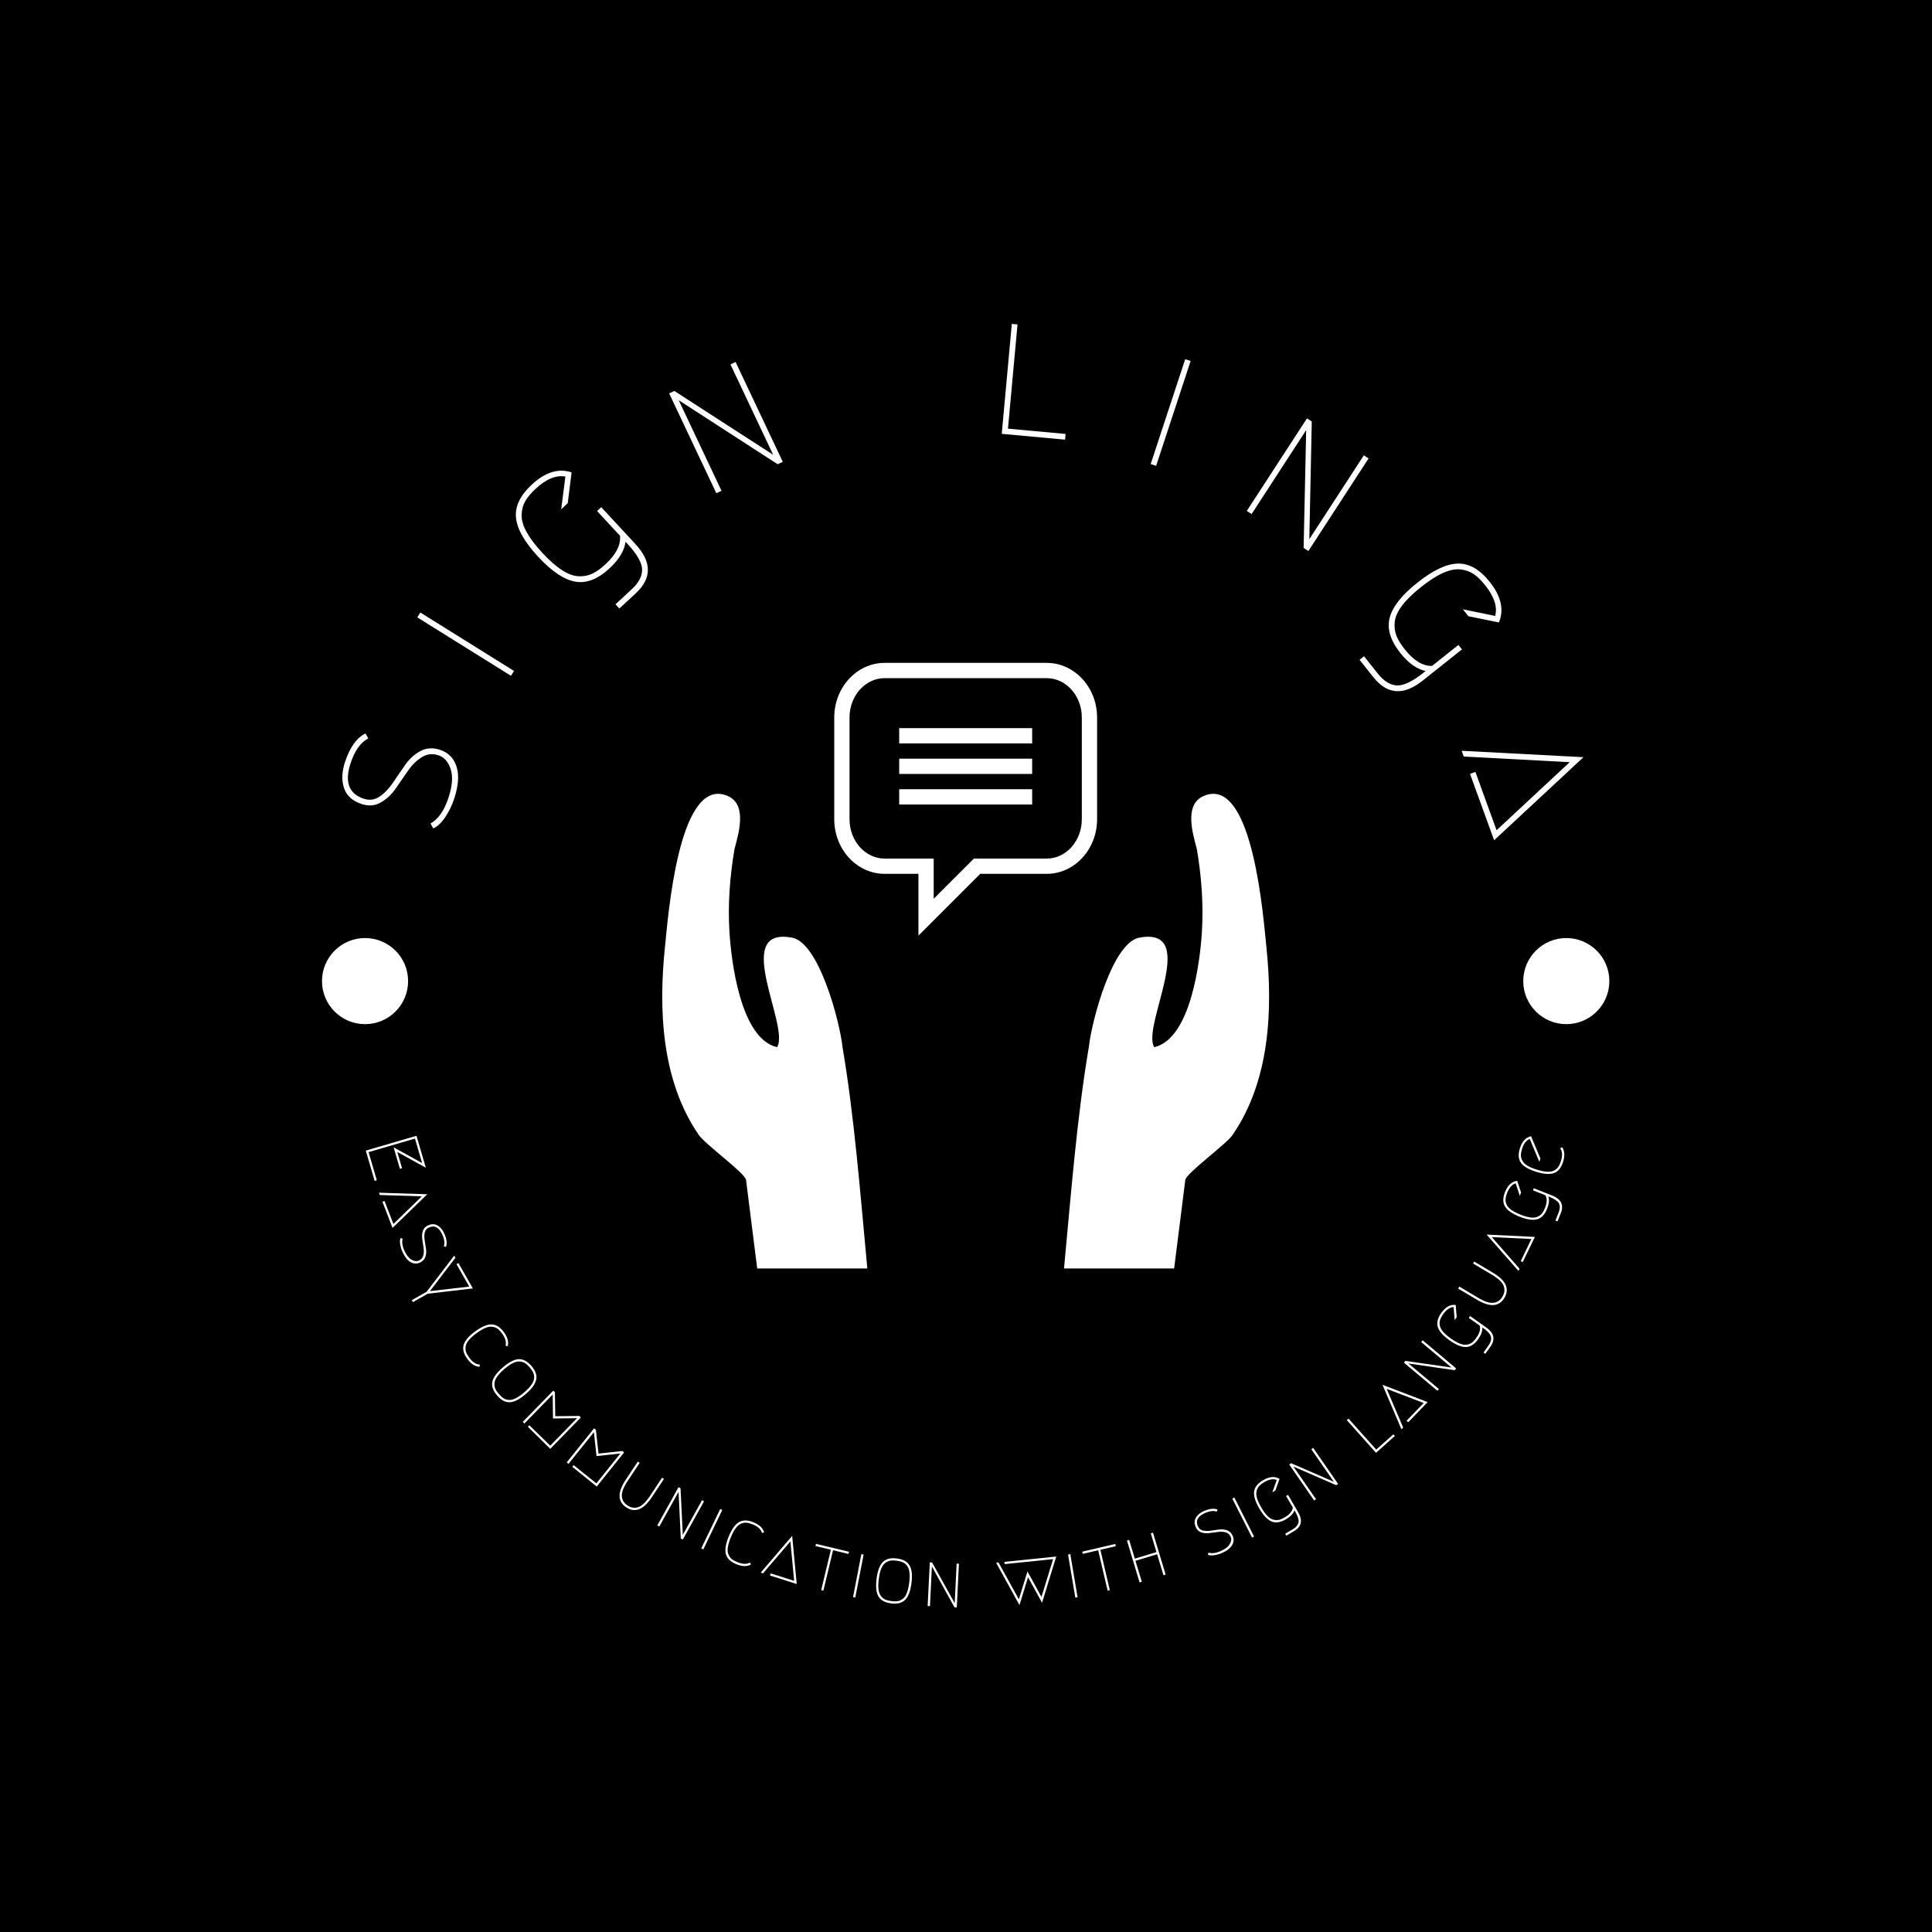 <svg xmlns="http://www.w3.org/2000/svg" version="1.1" xmlns:xlink="http://www.w3.org/1999/xlink" xmlns:svgjs="http://svgjs.dev/svgjs" width="1500" height="1500" viewBox="0 0 1500 1500"><rect width="1500" height="1500" fill="#000000"></rect><g transform="matrix(0.667,0,0,0.667,249.5,249.5)"><svg viewBox="0 0 280 280" data-background-color="#ffffff" preserveAspectRatio="xMidYMid meet" height="1500" width="1500" xmlns="http://www.w3.org/2000/svg" xmlns:xlink="http://www.w3.org/1999/xlink"><g id="tight-bounds" transform="matrix(1,0,0,1,0.14,0.14)"><svg viewBox="0 0 279.72 279.72" height="279.72" width="279.72"><g><svg viewBox="0 0 279.72 279.72" height="279.72" width="279.72"><g><svg viewBox="0 0 279.72 279.72" height="279.72" width="279.72"><g id="textblocktransform"><svg viewBox="0 0 279.72 279.72" height="279.72" width="279.72" id="textblock"><g><svg viewBox="0 0 279.72 279.72" height="279.72" width="279.72"><g transform="matrix(1,0,0,1,73.929,74.067)"><svg viewBox="0 0 131.861 131.587" height="131.587" width="131.861"><g><svg xmlns="http://www.w3.org/2000/svg" xmlns:xlink="http://www.w3.org/1999/xlink" version="1.1" x="0" y="0" viewBox="-16.223 -49.594 212.457 212.015" enable-background="new -25.167 -60.333 230 232.5" xml:space="preserve" height="131.587" width="131.861" class="icon-xg-0" data-fill-palette-color="accent" id="xg-0"><path d="M13.117 131.433l3.908 30.988h38.549c-2.463-26.235-4.538-53.131-8.715-77.688-0.87-8.455-8.303-37.146-18.046-38.199C8.04 43.045 28.55 77.669 23.984 84.947c-12.88-2.984-16.07-30.419-16.677-40.323-0.599-9.716 0.137-19.495 1.778-29.081 1.729-6.368 4.619-16.597-3.504-18.946 0.037 0.011 0.072 0.021 0.108 0.032C5.651-3.383 5.62-3.393 5.577-3.405-10.647-8.28-14.2 39.599-15.265 49.811c-2.309 22.142-1.199 46.957 11.86 65.897C-1.123 119.017 12.878 129.116 13.117 131.433z" fill="#ffffff" data-fill-palette-color="accent"></path><path d="M162.986 162.421l3.908-30.988c0.238-2.316 14.24-12.416 16.521-15.725 13.061-18.94 14.17-43.756 11.861-65.897-1.064-10.212-4.619-58.091-20.842-53.216-0.043 0.013-0.076 0.022-0.113 0.034 0.035-0.011 0.072-0.021 0.109-0.032-8.125 2.35-5.234 12.578-3.506 18.946 1.643 9.586 2.377 19.365 1.779 29.081-0.607 9.904-3.799 37.339-16.68 40.323-4.564-7.278 15.945-41.902-4.828-38.414-9.742 1.054-17.177 29.744-18.047 38.199-4.177 24.558-6.252 51.453-8.716 77.688H162.986z" fill="#ffffff" data-fill-palette-color="accent"></path><path d="M73.465 45.896V24.268H61.644c-9.73 0-17.646-8.576-17.646-19.115v-35.63c0-10.541 7.916-19.117 17.646-19.117h56.72c9.733 0 17.649 8.577 17.649 19.117V5.151c0 10.54-7.916 19.117-17.649 19.117h-23.27L73.465 45.896zM118.364-44.247h-56.72c-6.782 0-12.299 6.177-12.299 13.77V5.151c0 7.593 5.518 13.77 12.299 13.77h17.167v14.066L92.88 18.921h25.483c6.784 0 12.302-6.177 12.302-13.77v-35.628C130.666-38.07 125.148-44.247 118.364-44.247z" fill="#ffffff" data-fill-palette-color="accent"></path><g fill="#8abe53" data-fill-palette-color="accent"><rect x="66.733" y="-26.747" width="46.546" height="5.347" fill="#ffffff" data-fill-palette-color="accent"></rect></g><g fill="#8abe53" data-fill-palette-color="accent"><rect x="66.733" y="-16.052" width="46.546" height="5.347" fill="#ffffff" data-fill-palette-color="accent"></rect></g><g fill="#8abe53" data-fill-palette-color="accent"><rect x="66.733" y="-5.358" width="46.546" height="5.347" fill="#ffffff" data-fill-palette-color="accent"></rect></g></svg></g></svg></g><g><path d="M5.004 95.599v0c1.076-3.24 2.559-5.304 4.449-6.192v0l0.605 1.075c-1.649 0.843-2.926 2.626-3.83 5.348v0c-1.357 4.087-0.412 6.669 2.834 7.748v0c1.259 0.418 2.429 0.253 3.508-0.496 1.07-0.744 2.039-1.766 2.908-3.065 0.866-1.293 1.753-2.582 2.661-3.869 0.906-1.28 2-2.26 3.282-2.941 1.287-0.672 2.701-0.753 4.242-0.241v0c1.81 0.601 3.003 1.824 3.578 3.668 0.581 1.846 0.402 4.183-0.537 7.01v0c-0.462 1.391-1.1 2.697-1.913 3.92-0.816 1.229-1.687 2.054-2.614 2.475v0l-0.595-1.071c1.671-0.931 2.967-2.784 3.889-5.558v0c0.843-2.539 1.01-4.61 0.502-6.214-0.513-1.612-1.4-2.628-2.659-3.046v0c-1.305-0.434-2.53-0.287-3.675 0.44-1.142 0.72-2.151 1.729-3.026 3.026-0.879 1.288-1.773 2.576-2.681 3.862-0.906 1.28-1.983 2.266-3.233 2.958-1.243 0.694-2.612 0.793-4.108 0.296v0c-2.014-0.669-3.288-1.842-3.823-3.52-0.531-1.669-0.452-3.54 0.236-5.613z" fill="#ffffff" data-fill-palette-color="primary"></path><path d="M41.062 76.876l-20.356-12.697 0.658-1.056 20.356 12.697z" fill="#ffffff" data-fill-palette-color="primary"></path><path d="M53.391 39.378l-1.421 1.318 0.915-7.111c-2.001-0.369-4.155 0.515-6.461 2.653v0c-1.009 0.935-1.759 1.828-2.252 2.68-0.492 0.852-0.759 1.835-0.801 2.949-0.037 1.109 0.312 2.345 1.048 3.707 0.74 1.368 1.888 2.891 3.443 4.57 1.555 1.678 2.985 2.935 4.288 3.772 1.308 0.842 2.516 1.286 3.625 1.333 1.109 0.037 2.107-0.157 2.993-0.583 0.887-0.426 1.835-1.107 2.844-2.042v0c2.286-2.119 3.333-4.178 3.139-6.175v0l-4.983-5.376 0.905-0.839 7.429 8.015c3.58 3.863 3.601 7.434 0.063 10.713v0l-3.551 3.291-0.846-0.912 3.551-3.291c1.516-1.405 2.26-2.834 2.232-4.288-0.033-1.459-1.09-3.311-3.172-5.557v0l-0.423-0.456c-0.249 1.927-1.416 3.857-3.499 5.788v0c-2.53 2.345-5.004 3.305-7.423 2.88-2.429-0.425-5.124-2.234-8.084-5.428-2.965-3.199-4.565-6.023-4.8-8.472-0.24-2.445 0.905-4.839 3.435-7.184v0c2.935-2.72 5.818-3.606 8.648-2.658v0z" fill="#ffffff" data-fill-palette-color="primary"></path><path d="M86.807 36.67l-1.125 0.531-10.251-21.69 1.125-0.532 21.476 13.874-9.281-19.637 1.115-0.528 10.252 21.691-1.116 0.527-21.494-13.911z" fill="#ffffff" data-fill-palette-color="primary"></path><path d="M149.05 23.177l12.523 1.147-0.113 1.239-13.763-1.26 2.188-23.891 1.239 0.113z" fill="#ffffff" data-fill-palette-color="primary"></path><path d="M180.055 30.873l7.503-22.788 1.181 0.389-7.502 22.788z" fill="#ffffff" data-fill-palette-color="primary"></path><path d="M201.984 41.734l-1.044-0.678 13.077-20.114 1.043 0.678-0.53 25.563 11.839-18.211 1.034 0.673-13.076 20.114-1.035-0.673 0.553-25.597z" fill="#ffffff" data-fill-palette-color="primary"></path><path d="M249.097 63.937l-1.208-1.517 7.022 1.449c0.519-1.968-0.2-4.182-2.158-6.643v0c-0.856-1.076-1.691-1.892-2.503-2.447-0.812-0.555-1.772-0.895-2.88-1.021-1.103-0.121-2.362 0.135-3.776 0.765-1.42 0.635-3.025 1.665-4.816 3.089-1.79 1.424-3.152 2.755-4.084 3.992-0.938 1.241-1.472 2.412-1.603 3.514-0.121 1.103-0.002 2.112 0.356 3.029 0.358 0.916 0.965 1.913 1.822 2.989v0c1.941 2.439 3.915 3.638 5.921 3.596v0l5.736-4.564 0.768 0.966-8.551 6.803c-4.122 3.279-7.684 3.031-10.688-0.744v0l-3.014-3.789 0.973-0.775 3.015 3.789c1.287 1.617 2.656 2.467 4.107 2.549 1.457 0.077 3.384-0.837 5.78-2.744v0l0.487-0.387c-1.903-0.394-3.739-1.702-5.508-3.925v0c-2.147-2.699-2.918-5.239-2.313-7.62 0.607-2.39 2.614-4.941 6.022-7.652 3.413-2.715 6.35-4.098 8.81-4.147 2.456-0.055 4.758 1.267 6.904 3.966v0c2.492 3.132 3.158 6.073 1.999 8.823v0z" fill="#ffffff" data-fill-palette-color="primary"></path><path d="M249.447 98.186l1.169-0.424 4.598 12.67 15.887-14.787-23.023-1.23-0.452-1.248 26.467 1.392-19.412 18.051z" fill="#ffffff" data-fill-palette-color="primary"></path><path d="M17.395 183.864l-0.468 0.137-1.364-4.667 6.194 3.417-1.556-5.324-10.081 2.947 1.787 6.11-0.468 0.137-1.923-6.578 11.016-3.221 2.028 6.936-6.195-3.417z" fill="#ffffff" data-fill-palette-color="secondary"></path><path d="M13.135 191.165l0.455-0.176 1.928 4.991 6.174-5.998-9.128-0.297-0.191-0.493 10.499 0.334-7.543 7.316z" fill="#ffffff" data-fill-palette-color="secondary"></path><path d="M26.522 197.96v0c0.575 1.227 0.712 2.227 0.411 3.002v0l-0.46-0.15c0.24-0.693 0.12-1.552-0.361-2.579v0c-0.724-1.546-1.7-2.031-2.927-1.457v0c-0.476 0.223-0.766 0.588-0.872 1.096-0.106 0.508-0.107 1.066-0.005 1.674 0.102 0.609 0.199 1.223 0.292 1.844 0.09 0.615 0.041 1.195-0.147 1.741-0.181 0.543-0.565 0.952-1.153 1.227v0c-0.682 0.32-1.359 0.293-2.03-0.079-0.671-0.373-1.257-1.094-1.758-2.164v0c-0.246-0.526-0.416-1.076-0.51-1.651-0.103-0.578-0.08-1.05 0.068-1.417v0l0.465 0.137c-0.226 0.724-0.092 1.612 0.401 2.663v0c0.449 0.958 0.966 1.597 1.551 1.918 0.588 0.327 1.121 0.379 1.597 0.156v0c0.494-0.232 0.807-0.607 0.937-1.126 0.128-0.525 0.141-1.093 0.039-1.701-0.096-0.612-0.188-1.225-0.278-1.839-0.09-0.615-0.05-1.19 0.118-1.727 0.172-0.546 0.539-0.951 1.102-1.215v0c0.764-0.358 1.45-0.367 2.06-0.027 0.607 0.334 1.094 0.892 1.46 1.674z" fill="#ffffff" data-fill-palette-color="secondary"></path><path d="M29.222 204.715l0.424-0.241 3.138 5.515-9.81 1.145-3.208 1.826-0.241-0.424 3.208-1.825 5.995-7.85 0.261 0.46-5.543 7.258 8.55-0.989z" fill="#ffffff" data-fill-palette-color="secondary"></path><path d="M30.782 222.249c0.283-0.935 1.121-1.914 2.516-2.935 1.394-1.021 2.577-1.523 3.548-1.507 0.976 0.022 1.866 0.582 2.671 1.681 0.809 1.104 1.087 2.121 0.834 3.052v0l-0.482-0.097c0.242-0.769-0.006-1.658-0.745-2.667v0c-0.323-0.441-0.642-0.777-0.957-1.008-0.306-0.23-0.679-0.377-1.119-0.44-0.439-0.073-0.943 0.005-1.512 0.234-0.569 0.229-1.219 0.61-1.95 1.145-0.736 0.539-1.299 1.046-1.689 1.52-0.39 0.474-0.616 0.931-0.679 1.371-0.067 0.435-0.04 0.835 0.082 1.199 0.131 0.366 0.358 0.77 0.681 1.211v0c0.739 1.009 1.509 1.516 2.309 1.521v0l-0.053 0.489c-0.963-0.04-1.849-0.612-2.658-1.716-0.805-1.098-1.07-2.116-0.797-3.053z" fill="#ffffff" data-fill-palette-color="secondary"></path><path d="M45.901 228.305c-0.155-0.359-0.41-0.746-0.766-1.159-0.356-0.414-0.701-0.724-1.034-0.93-0.323-0.205-0.706-0.322-1.15-0.35-0.443-0.038-0.94 0.08-1.489 0.352-0.55 0.273-1.167 0.705-1.853 1.296-0.691 0.595-1.212 1.145-1.564 1.647-0.351 0.503-0.541 0.977-0.569 1.421-0.033 0.439 0.026 0.835 0.176 1.189 0.16 0.355 0.418 0.739 0.775 1.153 0.356 0.414 0.698 0.726 1.025 0.937 0.333 0.206 0.718 0.325 1.157 0.358 0.439 0.033 0.933-0.087 1.482-0.36 0.55-0.273 1.17-0.707 1.862-1.302 0.686-0.591 1.205-1.138 1.555-1.642 0.351-0.503 0.543-0.974 0.576-1.412 0.038-0.443-0.023-0.842-0.183-1.198zM40.844 234.714c-0.97 0.06-1.902-0.428-2.795-1.465-0.889-1.032-1.234-2.025-1.035-2.981 0.208-0.955 0.967-1.996 2.277-3.124 1.309-1.128 2.449-1.722 3.418-1.781 0.974-0.055 1.906 0.434 2.795 1.465 0.893 1.037 1.238 2.03 1.035 2.981-0.199 0.956-0.952 1.997-2.262 3.125-1.309 1.128-2.454 1.721-3.433 1.78z" fill="#ffffff" data-fill-palette-color="secondary"></path><path d="M44.734 240.065l0.325-0.334 4.537 4.422 5.818-5.97-5.22 0.067-0.066-5.219-6.159 6.318-0.342-0.362 6.622-6.793 0.356 0.347 0.074 5.212 5.212-0.06 0.349 0.34-6.636 6.809z" fill="#ffffff" data-fill-palette-color="secondary"></path><path d="M54.386 248.747l0.292-0.364 4.941 3.966 5.217-6.501-5.188 0.568-0.568-5.189-5.523 6.881-0.375-0.328 5.938-7.398 0.388 0.312 0.574 5.18 5.183-0.56 0.38 0.305-5.951 7.415z" fill="#ffffff" data-fill-palette-color="secondary"></path><path d="M68.617 247.612l0.415 0.276-2.627 3.955c-0.902 1.359-1.321 2.458-1.256 3.298 0.069 0.834 0.48 1.501 1.234 2.002 0.76 0.505 1.538 0.627 2.333 0.367 0.799-0.266 1.65-1.078 2.552-2.438v0l2.626-3.956 0.406 0.27-2.627 3.956c-1.816 2.735-3.671 3.474-5.565 2.216-1.894-1.258-1.934-3.254-0.118-5.99v0z" fill="#ffffff" data-fill-palette-color="secondary"></path><path d="M73.29 261.725l-0.435-0.241 4.612-8.314 0.435 0.242 0.495 10.115 4.174-7.525 0.436 0.242-4.613 8.313-0.435-0.241-0.484-10.134z" fill="#ffffff" data-fill-palette-color="secondary"></path><path d="M82.405 266.478l4.122-8.567 0.449 0.216-4.123 8.567z" fill="#ffffff" data-fill-palette-color="secondary"></path><path d="M87.758 267.724c-0.248-0.945-0.044-2.218 0.61-3.816 0.655-1.599 1.401-2.645 2.238-3.14 0.843-0.491 1.895-0.479 3.155 0.038 1.266 0.519 2.035 1.24 2.307 2.165v0l-0.462 0.17c-0.195-0.782-0.872-1.41-2.029-1.884v0c-0.505-0.207-0.953-0.327-1.343-0.36-0.381-0.036-0.776 0.033-1.184 0.21-0.412 0.167-0.801 0.497-1.167 0.99-0.366 0.492-0.721 1.158-1.064 1.995-0.346 0.844-0.561 1.57-0.645 2.178-0.085 0.608-0.039 1.116 0.138 1.524 0.17 0.406 0.402 0.732 0.696 0.98 0.303 0.244 0.708 0.469 1.214 0.676v0c1.158 0.474 2.079 0.504 2.764 0.09v0l0.21 0.445c-0.842 0.469-1.896 0.445-3.163-0.074-1.26-0.516-2.018-1.245-2.275-2.187z" fill="#ffffff" data-fill-palette-color="secondary"></path><path d="M97.346 272.37l0.148-0.464 5.099 1.619-0.815-8.569-5.944 6.934-0.504-0.16 6.831-7.98 0.986 10.462z" fill="#ffffff" data-fill-palette-color="secondary"></path><path d="M107.336 265.488l7.17 1.716-0.114 0.474-3.347-0.801-2.099 8.772-0.474-0.113 2.099-8.773-3.348-0.801z" fill="#ffffff" data-fill-palette-color="secondary"></path><path d="M115.387 277.054l1.809-9.333 0.488 0.094-1.809 9.334z" fill="#ffffff" data-fill-palette-color="secondary"></path><path d="M126.197 269.497c-0.355-0.164-0.803-0.281-1.345-0.351-0.542-0.07-1.005-0.07-1.39-0.002-0.377 0.063-0.741 0.232-1.09 0.508-0.355 0.268-0.646 0.687-0.873 1.257-0.227 0.57-0.398 1.304-0.514 2.202-0.117 0.905-0.138 1.662-0.063 2.271 0.075 0.609 0.25 1.088 0.525 1.437 0.269 0.348 0.577 0.604 0.925 0.767 0.356 0.157 0.805 0.271 1.347 0.341 0.542 0.07 1.004 0.074 1.388 0.012 0.385-0.069 0.752-0.237 1.101-0.506 0.348-0.269 0.636-0.688 0.862-1.258 0.227-0.57 0.399-1.308 0.516-2.212 0.116-0.898 0.136-1.651 0.062-2.261-0.075-0.609-0.246-1.088-0.516-1.436-0.268-0.355-0.58-0.611-0.935-0.769zM126.714 277.645c-0.682 0.693-1.701 0.951-3.059 0.776-1.35-0.174-2.271-0.683-2.761-1.527-0.483-0.85-0.614-2.132-0.393-3.846 0.221-1.714 0.673-2.917 1.355-3.609 0.689-0.692 1.708-0.95 3.058-0.776 1.357 0.175 2.278 0.684 2.761 1.527 0.49 0.844 0.625 2.123 0.404 3.836-0.221 1.714-0.676 2.92-1.365 3.619z" fill="#ffffff" data-fill-palette-color="secondary"></path><path d="M132.097 279.022l-0.498-0.025 0.467-9.496 0.497 0.025 4.911 8.857 0.422-8.595 0.497 0.025-0.466 9.495-0.498-0.024-4.909-8.878z" fill="#ffffff" data-fill-palette-color="secondary"></path><path d="M146.472 269.588l0.526-0.054 4.418 7.999 1.869-6.05 3.04 5.545 2.532-8.223-10.52 1.082-0.05-0.485 11.252-1.157-3.084 10.041-3.041-5.545-1.869 6.05z" fill="#ffffff" data-fill-palette-color="secondary"></path><path d="M163.684 277.171l-1.583-9.374 0.491-0.083 1.583 9.374z" fill="#ffffff" data-fill-palette-color="secondary"></path><path d="M165.19 267.188l7.178-1.676 0.111 0.474-3.352 0.783 2.051 8.783-0.474 0.111-2.052-8.783-3.351 0.782z" fill="#ffffff" data-fill-palette-color="secondary"></path><path d="M180.558 263.056l2.751 9.1-0.476 0.144-1.377-4.555-4.704 1.422 1.377 4.555-0.477 0.144-2.751-9.1 0.477-0.144 1.233 4.079 4.704-1.422-1.233-4.079z" fill="#ffffff" data-fill-palette-color="secondary"></path><path d="M191.58 258.384v0c1.238-0.551 2.241-0.668 3.009-0.352v0l-0.159 0.457c-0.688-0.254-1.55-0.15-2.586 0.311v0c-1.56 0.694-2.064 1.66-1.513 2.898v0c0.214 0.48 0.573 0.778 1.079 0.893 0.505 0.116 1.063 0.128 1.674 0.038 0.611-0.09 1.227-0.175 1.849-0.256 0.616-0.078 1.195-0.018 1.737 0.18 0.539 0.191 0.941 0.584 1.205 1.177v0c0.306 0.688 0.267 1.364-0.119 2.028-0.386 0.663-1.118 1.235-2.198 1.716v0c-0.53 0.236-1.084 0.395-1.66 0.478-0.58 0.092-1.052 0.06-1.415-0.096v0l0.146-0.463c0.719 0.24 1.61 0.123 2.67-0.349v0c0.966-0.43 1.615-0.935 1.948-1.514 0.339-0.582 0.401-1.113 0.187-1.592v0c-0.222-0.499-0.591-0.819-1.108-0.96-0.523-0.138-1.09-0.162-1.7-0.071-0.613 0.084-1.228 0.165-1.844 0.242-0.616 0.078-1.191 0.027-1.725-0.152-0.543-0.182-0.94-0.557-1.193-1.125v0c-0.343-0.77-0.338-1.457 0.014-2.061 0.346-0.6 0.913-1.076 1.702-1.427z" fill="#ffffff" data-fill-palette-color="secondary"></path><path d="M202.081 264.123l-4.293-8.482 0.444-0.225 4.293 8.483z" fill="#ffffff" data-fill-palette-color="secondary"></path><path d="M207.154 253.889l-0.662 0.387 0.964-2.665c-0.74-0.32-1.649-0.164-2.73 0.467v0c-0.471 0.276-0.838 0.558-1.101 0.848-0.26 0.28-0.445 0.636-0.553 1.068-0.117 0.429-0.092 0.938 0.077 1.528 0.169 0.59 0.482 1.276 0.939 2.057 0.461 0.788 0.907 1.4 1.338 1.836 0.431 0.436 0.863 0.709 1.294 0.817 0.425 0.111 0.826 0.125 1.202 0.042 0.378-0.093 0.803-0.277 1.274-0.553v0c1.068-0.625 1.652-1.33 1.752-2.118v0l-1.465-2.506 0.42-0.246 2.183 3.732c1.054 1.802 0.754 3.186-0.899 4.153v0l-1.655 0.968-0.246-0.42 1.655-0.969c0.71-0.415 1.119-0.907 1.228-1.474 0.118-0.565-0.13-1.373-0.745-2.423v0l-0.12-0.206c-0.265 0.724-0.884 1.37-1.857 1.938v0c-1.175 0.687-2.215 0.847-3.119 0.479-0.901-0.378-1.788-1.312-2.66-2.804-0.872-1.492-1.25-2.72-1.134-3.684 0.122-0.968 0.771-1.796 1.946-2.484v0c1.372-0.803 2.565-0.899 3.578-0.29v0z" fill="#ffffff" data-fill-palette-color="secondary"></path><path d="M215.984 255.782l-0.409 0.283-5.415-7.814 0.409-0.283 9.29 4.031-4.901-7.073 0.409-0.283 5.415 7.814-0.409 0.284-9.302-4.049z" fill="#ffffff" data-fill-palette-color="secondary"></path><path d="M229.063 245.011l3.721-3.32 0.324 0.364-4.092 3.651-6.33-7.093 0.372-0.332z" fill="#ffffff" data-fill-palette-color="secondary"></path><path d="M236.016 239.071l-0.351-0.338 3.714-3.851-8.041-3.073 3.577 8.404-0.367 0.381-4.121-9.663 9.813 3.759z" fill="#ffffff" data-fill-palette-color="secondary"></path><path d="M242.682 231.847l-0.32 0.381-7.281-6.114 0.32-0.381 10.024 1.445-6.59-5.534 0.32-0.381 7.281 6.114-0.32 0.381-10.04-1.458z" fill="#ffffff" data-fill-palette-color="secondary"></path><path d="M246.553 216.244l-0.443 0.627-0.224-2.826c-0.806 0.014-1.57 0.532-2.292 1.554v0c-0.315 0.446-0.533 0.855-0.652 1.228-0.121 0.363-0.142 0.763-0.062 1.201 0.07 0.439 0.304 0.892 0.702 1.359 0.398 0.467 0.966 0.962 1.705 1.485 0.745 0.527 1.404 0.899 1.978 1.119 0.573 0.219 1.078 0.288 1.516 0.208 0.434-0.074 0.804-0.227 1.111-0.459 0.306-0.241 0.616-0.584 0.932-1.03v0c0.714-1.01 0.954-1.895 0.719-2.652v0l-2.37-1.676 0.281-0.398 3.53 2.496c1.704 1.205 2.004 2.589 0.899 4.152v0l-1.107 1.566-0.398-0.281 1.108-1.566c0.475-0.672 0.644-1.288 0.507-1.85-0.127-0.563-0.686-1.196-1.679-1.899v0l-0.195-0.137c0.058 0.769-0.239 1.613-0.889 2.533v0c-0.786 1.112-1.667 1.687-2.642 1.725-0.977 0.029-2.171-0.455-3.582-1.453-1.411-0.997-2.263-1.959-2.556-2.886-0.289-0.932-0.041-1.954 0.746-3.066v0c0.918-1.298 1.963-1.879 3.137-1.744v0z" fill="#ffffff" data-fill-palette-color="secondary"></path><path d="M246.867 210.017l0.254-0.428 4.081 2.428c1.402 0.834 2.521 1.198 3.356 1.091 0.829-0.11 1.475-0.554 1.938-1.332 0.466-0.784 0.55-1.567 0.251-2.348-0.305-0.785-1.159-1.594-2.561-2.428v0l-4.081-2.427 0.249-0.419 4.081 2.427c2.822 1.678 3.651 3.495 2.489 5.449-1.162 1.954-3.155 2.093-5.976 0.414v0z" fill="#ffffff" data-fill-palette-color="secondary"></path><path d="M260.894 204.276l-0.439-0.212 2.326-4.818-8.599-0.408 6.023 6.867-0.23 0.476-6.932-7.893 10.496 0.507z" fill="#ffffff" data-fill-palette-color="secondary"></path><path d="M260.539 189.15l-0.283 0.713-0.882-2.694c-0.78 0.203-1.401 0.886-1.863 2.049v0c-0.202 0.507-0.317 0.956-0.346 1.346-0.033 0.381 0.041 0.775 0.222 1.182 0.172 0.41 0.505 0.796 1.002 1.157 0.496 0.361 1.165 0.709 2.007 1.043 0.848 0.337 1.576 0.545 2.184 0.623 0.609 0.078 1.116 0.027 1.523-0.154 0.404-0.174 0.728-0.41 0.972-0.706 0.241-0.306 0.462-0.713 0.664-1.22v0c0.457-1.15 0.483-2.066 0.077-2.748v0l-2.698-1.072 0.18-0.453 4.018 1.597c1.94 0.771 2.556 2.046 1.848 3.825v0l-0.708 1.783-0.453-0.18 0.709-1.783c0.304-0.764 0.324-1.404 0.059-1.917-0.255-0.518-0.948-1.002-2.079-1.451v0l-0.221-0.089c0.236 0.734 0.147 1.624-0.27 2.671v0c-0.503 1.265-1.224 2.031-2.163 2.298-0.943 0.257-2.217 0.067-3.822-0.571-1.606-0.638-2.66-1.373-3.163-2.206-0.5-0.838-0.498-1.89 0.005-3.155v0c0.587-1.477 1.467-2.288 2.64-2.432v0z" fill="#ffffff" data-fill-palette-color="secondary"></path><path d="M269.042 179.547l0.424-0.249c0.543 0.796 0.613 1.849 0.21 3.156-0.401 1.301-1.058 2.122-1.972 2.463-0.919 0.332-2.205 0.243-3.857-0.265-1.651-0.508-2.761-1.157-3.327-1.946-0.565-0.796-0.647-1.844-0.247-3.146v0c0.468-1.519 1.28-2.397 2.438-2.634v0l2.027 4.833-0.226 0.733-2.079-4.979c-0.761 0.265-1.326 0.995-1.694 2.19v0c-0.161 0.522-0.24 0.978-0.238 1.37-0.002 0.383 0.103 0.769 0.316 1.16 0.204 0.395 0.567 0.753 1.091 1.073 0.523 0.32 1.218 0.613 2.083 0.88 0.872 0.268 1.614 0.417 2.227 0.447 0.613 0.03 1.115-0.062 1.505-0.274 0.389-0.206 0.693-0.466 0.914-0.782 0.215-0.324 0.404-0.747 0.564-1.269v0c0.368-1.196 0.315-2.116-0.159-2.761z" fill="#ffffff" data-fill-palette-color="secondary"></path><path d="M0 143.211c0-5.166 4.188-9.355 9.355-9.354 5.166 0 9.355 4.188 9.354 9.354 0 5.166-4.188 9.355-9.354 9.355-5.166 0-9.355-4.188-9.355-9.355z" fill="#ffffff" data-fill-palette-color="primary"></path><path d="M261.011 143.211c0-5.166 4.188-9.355 9.354-9.354 5.166 0 9.355 4.188 9.355 9.354 0 5.166-4.188 9.355-9.355 9.355-5.166 0-9.355-4.188-9.354-9.355z" fill="#ffffff" data-fill-palette-color="primary"></path></g></svg></g></svg></g></svg></g></svg></g><defs></defs></svg><rect width="279.72" height="279.72" fill="none" stroke="none" visibility="hidden"></rect></g></svg></g></svg>
